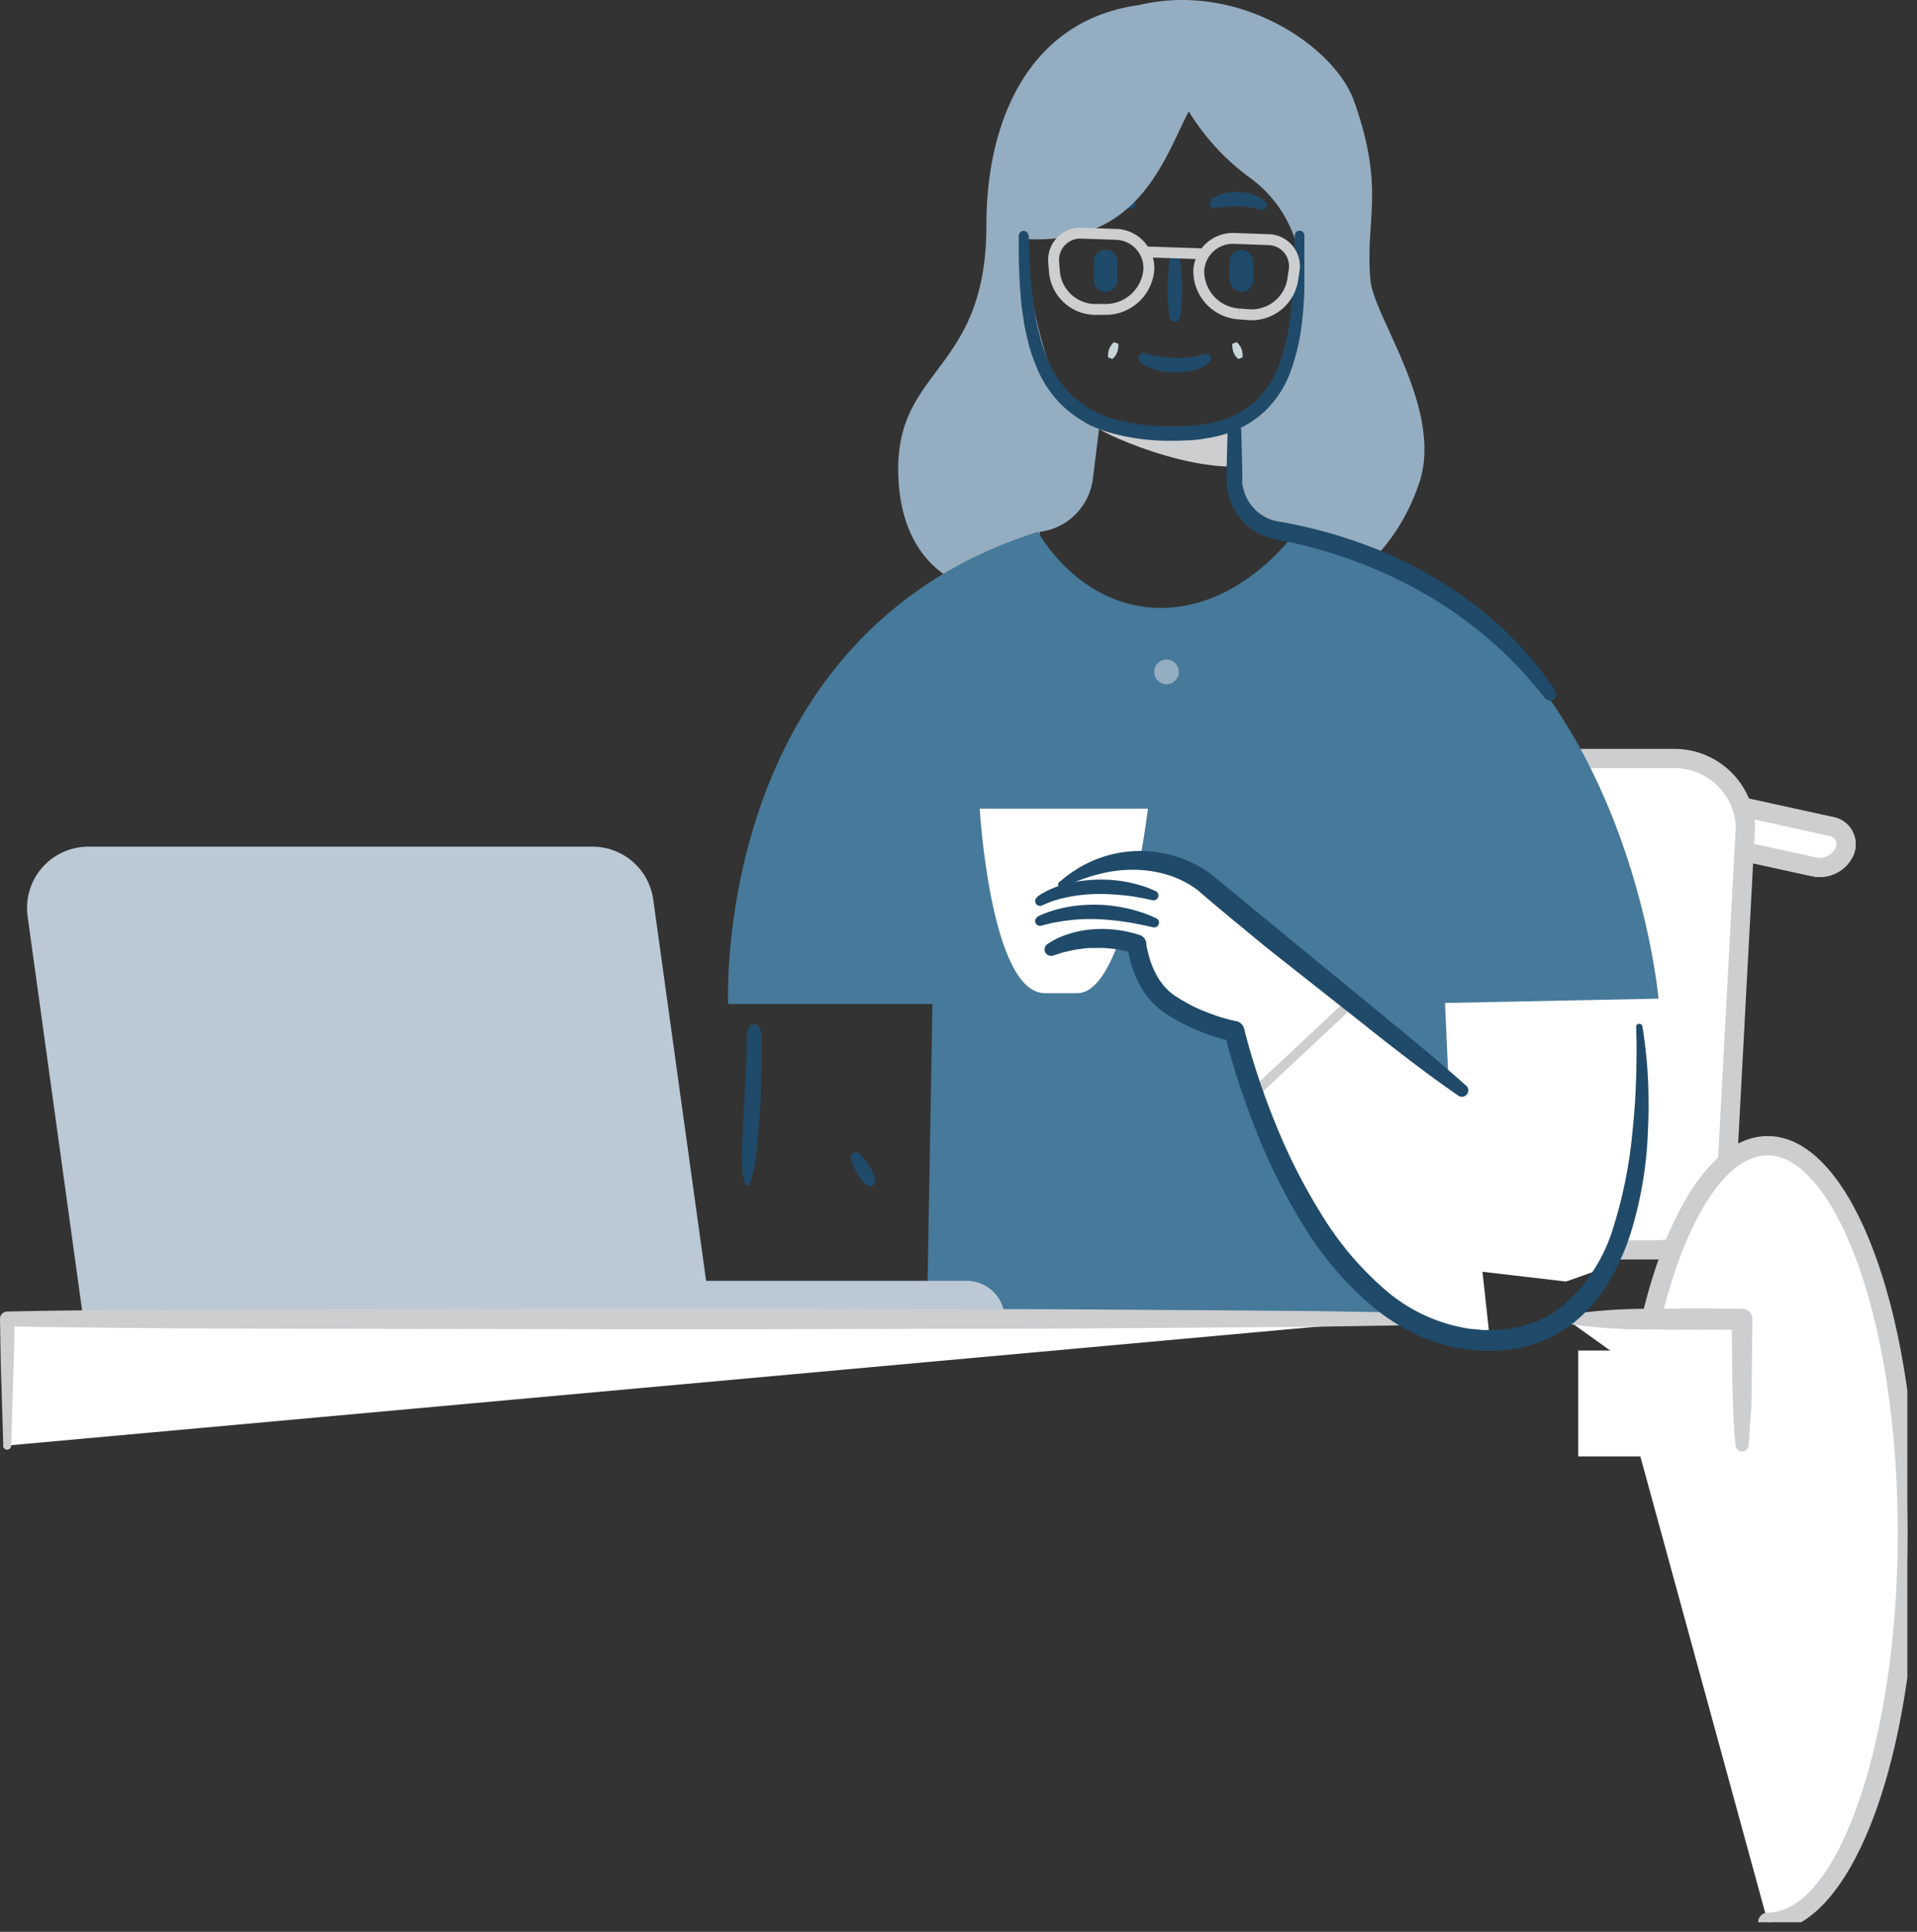 <svg xmlns="http://www.w3.org/2000/svg" xmlns:xlink="http://www.w3.org/1999/xlink" viewBox="0 0 199.14 200.719"><rect x="0" y="0" width="199.14" height="200.719" fill="#333333" stroke="none"/><defs><style>.a{fill:none;}.b{clip-path:url(#a);}.c{fill:#fff;}.d{fill:#c8d6db;}.e{fill:#ccced0;}.f{fill:#204a69;}.g{fill:#95adc1;}.h{fill:#46799a;}.i{fill:#bbc9d5;}</style><clipPath id="a" transform="translate(0 0)"><rect class="a" width="198.14" height="199.72"/></clipPath></defs><title>woocommerce-relaxed</title><g class="b"><path class="c" d="M171.03,83.939a1.869,1.869,0,0,0,1.4,2.61l16,3.51a2.85,2.85,0,0,0,3.18-1.58,1.87,1.87,0,0,0-1.4-2.61l-16-3.51a2.85,2.85,0,0,0-3.14,1.62Z" transform="translate(0 0)"/><path class="d" d="M189.039,91.123a3.89,3.89,0,0,1-.819-.087l-16.004-3.511a2.825,2.825,0,0,1-2.008-1.463,2.89,2.89,0,0,1-.09-2.533.997.997,0,0,1,.223-.315,3.832,3.832,0,0,1,4.061-1.837l16.023,3.515a2.855,2.855,0,0,1,2.01,1.466,2.889,2.889,0,0,1,.09,2.529A3.84,3.84,0,0,1,189.039,91.123ZM171.877,84.569a.88.88,0,0,0,.093.547.868.868,0,0,0,.624.447l16.05,3.52a1.845,1.845,0,0,0,2.061-1.027.87.87,0,0,0-.657-1.2l-16.051-3.521a1.837,1.837,0,0,0-2.015,1.057A.989.989,0,0,1,171.877,84.569Z" transform="translate(0 0)"/><path class="c" d="M171.03,83.939a1.869,1.869,0,0,0,1.4,2.61l16,3.51a2.85,2.85,0,0,0,3.18-1.58,1.87,1.87,0,0,0-1.4-2.61l-16-3.51a2.85,2.85,0,0,0-3.14,1.62Z" transform="translate(0 0)"/><path class="e" d="M189.039,91.123a3.89,3.89,0,0,1-.819-.087l-16.004-3.511a2.825,2.825,0,0,1-2.008-1.463,2.89,2.89,0,0,1-.09-2.533.997.997,0,0,1,.223-.315,3.832,3.832,0,0,1,4.061-1.837l16.023,3.515a2.855,2.855,0,0,1,2.01,1.466,2.889,2.889,0,0,1,.09,2.529A3.84,3.84,0,0,1,189.039,91.123ZM171.877,84.569a.88.88,0,0,0,.093.547.868.868,0,0,0,.624.447l16.05,3.52a1.845,1.845,0,0,0,2.061-1.027.87.87,0,0,0-.657-1.2l-16.051-3.521a1.837,1.837,0,0,0-2.015,1.057A.989.989,0,0,1,171.877,84.569Z" transform="translate(0 0)"/><path class="c" d="M172.02,129.859H114.89a7.39,7.39,0,0,1-7.38-7l1.93-36.24a7.39,7.39,0,0,1,7.38-7.81h57.12a7.39,7.39,0,0,1,7.38,7l-1.93,36.24a7.391,7.391,0,0,1-7.37,7.81Z" transform="translate(0 0)"/><path class="e" d="M172.02,130.859H114.89a8.389,8.389,0,0,1-8.379-7.947q-.002-.053,0-.105l1.929-36.188a8.39,8.39,0,0,1,8.379-8.81H173.94a8.389,8.389,0,0,1,8.379,7.947c.001.035.001.071,0,.106l-1.929,36.188a8.388,8.388,0,0,1-8.37,8.81Zm-63.509-8.002a6.388,6.388,0,0,0,6.378,6.002h57.129a6.391,6.391,0,0,0,6.373-6.752,1.042,1.042,0,0,1-.001-.11L180.318,85.81a6.388,6.388,0,0,0-6.378-6.002H116.818a6.39,6.39,0,0,0-6.38,6.753,1.031,1.031,0,0,1,.001.11Z" transform="translate(0 0)"/><path class="c" d="M169.64,148.539c1.7-17,7.31-29.5,14-29.5,8,0,14.5,18.06,14.5,40.34s-6.49,40.34-14.5,40.34" transform="translate(0 0)"/><path class="e" d="M183.64,200.719a1,1,0,0,1,0-2c7.317,0,13.5-18.016,13.5-39.34,0-23.532-6.98-39.34-13.5-39.34-5.878,0-11.348,12.028-13.005,28.6a1,1,0,1,1-1.99-.199c1.818-18.184,7.845-30.4,14.995-30.4,8.691,0,15.5,18.158,15.5,41.34S192.331,200.719,183.64,200.719Z" transform="translate(0 0)"/><path class="e" d="M128.28,48.478v-4c-5.08.87-9.59,1.3-13.53,0S120.95,48.599,128.28,48.478Z" transform="translate(0 0)"/><path class="f" d="M114.85,25.939h0a1.23,1.23,0,0,1,1.23,1.23v1.92a1.23,1.23,0,0,1-1.23,1.23h0a1.23,1.23,0,0,1-1.23-1.23v-1.92A1.23,1.23,0,0,1,114.85,25.939Z" transform="translate(0 0)"/><path class="f" d="M117.24,21.639l-.21-.09h-.41a13.535,13.535,0,0,0-1.59-.08,8.214,8.214,0,0,0-1.59.16,3.24,3.24,0,0,0-.48.12l-.17.06h-.09a.5.5,0,0,1-.59-.33.512.512,0,0,1,.11-.47,2.819,2.819,0,0,1,.82-.57,5.438,5.438,0,0,1,.91-.32,7.715,7.715,0,0,1,1.07-.13,4.821,4.821,0,0,1,1.07.06,4.184,4.184,0,0,1,.93.26,2.282,2.282,0,0,1,.37.18,3.469,3.469,0,0,1,.32.22,1.484,1.484,0,0,1,.16.18.51.51,0,0,1-.13.72.52.52,0,0,1-.5.03Z" transform="translate(0 0)"/><path class="g" d="M142.36,29.088c-.56-6.36,1.57-9.37-1.69-18.56-2.06-5.8-12.07-12.47-22.36-10-11.12,1.52-15.84,11.56-15.84,22.86,0,15.13-9.16,14.72-9.16,25.32s7.33,12.2,7.33,12.2a18.588,18.588,0,0,0,7.35-.39v-5.26a6.34,6.34,0,0,0,5.54-5.52l.65-5.26c-6.2-1.06-7.88-19.66-7.88-19.66,11.88.8,14.49-8,17.19-13.25a24.005,24.005,0,0,0,6.49,7c6.77,5.08,6.2,14.43,3.38,19.74-2.66,5-5.66,5.6-5.66,5.6l.2,5.92a5.45,5.45,0,0,0,4.67,5.21l1.35.19v5.39h5.48s5.36-2.65,8-10.34-4.7-17.3-5.04-21.19Z" transform="translate(0 0)"/><path class="f" d="M106.86,24.479l.08,2.51c.06.79.1,1.74.21,2.84l.2,1.74.32,1.9c.14.65.31,1.33.49,2a17.551,17.551,0,0,0,.76,2.06,10.264,10.264,0,0,0,2.66,3.75,10.501,10.501,0,0,0,4.33,2.3,21.007,21.007,0,0,0,5.2.71h1.31l1.36-.07a8.261,8.261,0,0,0,1.29-.16,8.786,8.786,0,0,0,1.24-.24,8.999,8.999,0,0,0,4.25-2.28,9.84,9.84,0,0,0,2.39-3.89,20.586,20.586,0,0,0,1-4.16c.2-1.33.28-2.57.36-3.66s.11-2.06.13-2.86l.06-2.5a.5.5,0,1,1,1,0v5.42a36.757,36.757,0,0,1-.27,3.78,21.886,21.886,0,0,1-1,4.45,10.87,10.87,0,0,1-2.69,4.46,10.489,10.489,0,0,1-4.9,2.69,10.238,10.238,0,0,1-1.41.28,9.932,9.932,0,0,1-1.41.18l-1.36.06h-1.43a22.396,22.396,0,0,1-5.56-.79,11.946,11.946,0,0,1-4.88-2.64,11.559,11.559,0,0,1-2.93-4.27,18.861,18.861,0,0,1-.78-2.24c-.18-.74-.34-1.45-.48-2.14l-.29-2-.15-1.79c-.08-1.12-.09-2.11-.13-2.92v-2.51a.5.5,0,0,1,1,0Z" transform="translate(0 0)"/><path class="f" d="M122.4,26.108s.1.43.19,1.07a22.536,22.536,0,0,1,.19,2.35,20.707,20.707,0,0,1-.06,2.35,10.409,10.409,0,0,1-.14,1.07.55.55,0,0,1-1.09,0,10.409,10.409,0,0,1-.14-1.07,20.942,20.942,0,0,1-.06-2.35,22.536,22.536,0,0,1,.19-2.35c.09-.64.19-1.07.19-1.07a.39.39,0,0,1,.75,0Z" transform="translate(0 0)"/><rect class="f" x="127.72" y="25.939" width="2.46" height="4.38" rx="1.23" ry="1.23"/><path class="f" d="M125.96,20.659a1.573,1.573,0,0,0-.16.18l-.02.01a.51.51,0,0,0,.62.77l.21-.09h.41a13.557,13.557,0,0,1,1.59-.08,8.206,8.206,0,0,1,1.59.16,3.227,3.227,0,0,1,.48.12l.17.06h.1a.5.5,0,0,0,.5-.83,2.819,2.819,0,0,0-.82-.57,5.438,5.438,0,0,0-.91-.32,7.73,7.73,0,0,0-1.07-.13,4.821,4.821,0,0,0-1.07.06,4.184,4.184,0,0,0-.93.26,2.324,2.324,0,0,0-.37.18A3.47,3.47,0,0,0,125.96,20.659Zm-6.73,16.15-.28-.11a.524.524,0,0,0-.52.89l.23.2a4.124,4.124,0,0,0,.36.22,3.716,3.716,0,0,0,.46.22,6.998,6.998,0,0,0,2.52.47,10.259,10.259,0,0,0,1.36-.09,6.914,6.914,0,0,0,1.19-.31,3.994,3.994,0,0,0,.81-.45l.28-.25a.49.49,0,0,0-.5-.82h-.13l-.21.09a4.104,4.104,0,0,1-.62.17,10.636,10.636,0,0,1-2.15.13,17.492,17.492,0,0,1-2.17-.22c-.092-.022-.174-.045-.247-.065A1.532,1.532,0,0,0,119.23,36.809Z" transform="translate(0 0)"/><path class="h" d="M172.29,103.759s-3.68-42.291-37.7-48.501c0,0-5.47,7.9-14,7.9s-12.77-7.9-12.77-7.9c-34,10.71-32.18,49.06-32.18,49.06H96.86l-.57,32.71h55.28l-1.46-32.82Z" transform="translate(0 0)"/><path class="g" d="M121.18,71.088a1.28,1.28,0,1,0-1.28-1.28A1.28,1.28,0,0,0,121.18,71.088Z" transform="translate(0 0)"/><path class="c" d="M111.92,103.189h-3.38c-5.64,0-6.77-19.17-6.77-19.17h17.48s-2.25,19.17-7.33,19.17Z" transform="translate(0 0)"/><path class="c" d="M154.78,139.279c-19.17,0-26.5-32.14-26.5-32.14a19.349,19.349,0,0,1-6.77-2.82c-3-2-3.38-6.2-3.38-6.2a28.683,28.683,0,0,0-8.46.56c-1.33.34-1.69-.56-2.26-2.26s.56-3.95,3.38-4.51c10-5.64,12.75-1.68,14.66,0,4.51,3.95,26.5,21.43,26.5,21.43" transform="translate(0 0)"/><path class="d" d="M115.11,36.839a1.083,1.083,0,0,0,0,.29l.43.17a1.097,1.097,0,0,0,.22-.2,1.782,1.782,0,0,0,.3-.51,2.013,2.013,0,0,0,.11-.58,1.278,1.278,0,0,0,0-.29l-.44-.17a1.295,1.295,0,0,0-.21.2,1.985,1.985,0,0,0-.3.51A1.795,1.795,0,0,0,115.11,36.839Zm13.32.26a1.097,1.097,0,0,0,.22.2l.43-.17a1.083,1.083,0,0,0,0-.29,1.769,1.769,0,0,0-.11-.58,1.985,1.985,0,0,0-.3-.51,1.295,1.295,0,0,0-.21-.2l-.44.17a1.278,1.278,0,0,0,0,.29,2.013,2.013,0,0,0,.11.58A1.782,1.782,0,0,0,128.43,37.099Z" transform="translate(0 0)"/><path class="e" d="M130.54,113.849a.5.5,0,0,1-.342-.864l9.02-8.46a.5.5,0,0,1,.684.729l-9.02,8.46A.496.496,0,0,1,130.54,113.849Z" transform="translate(0 0)"/><path class="i" d="M57,133.079h43.42a3.949,3.949,0,0,1,3.95,3.95H57v-3.95Z" transform="translate(0 0)"/><path class="i" d="M73.9,137.029H8.65l-5.78-41.81a6.37,6.37,0,0,1,6.31-7.25H61.55a6.37,6.37,0,0,1,6.31,5.5Z" transform="translate(0 0)"/><path class="c" d="M162.68,137.029h18.35v13.16" transform="translate(0 0)"/><path class="e" d="M162.68,136.609a56.855,56.855,0,0,1,9.18-.62q4.59-.09,9.18,0a1.06,1.06,0,0,1,1,1.07l-.07,6.58c0,1.1,0,2.19-.1,3.29s-.12,2.19-.24,3.29a.67.67,0,0,1-1.33,0c-.12-1.1-.18-2.19-.24-3.29s-.07-2.19-.1-3.29l-.07-6.58,1.07,1.07q-4.59.06-9.18,0a57.081,57.081,0,0,1-9.18-.62.43.43,0,0,1,0-.84Z" transform="translate(0 0)"/><path class="c" d="M166.94,131.649l-4.26,1.5-11.4-1.33,2.17-6.84,9.23-1.66,6.13,3.67ZM.76,137.029v13.16l145-13.16Z" transform="translate(0 0)"/><path class="e" d="M.34,150.189l-.2-6.58c-.08-2.19-.1-4.39-.14-6.58a.749.749,0,0,1,.73-.76c6-.14,12.08-.15,18.12-.22l18.12-.05,36.25-.05,36.25.08,18.13.12,9.06.07,9.06.15a.67.67,0,0,1,0,1.33l-9.06.15-9.06.07-18.12.12-36.25.08-36.25-.05-18.12-.05c-6-.07-12.08-.08-18.12-.22l.76-.76c0,2.19-.07,4.39-.14,6.58l-.2,6.58a.42.42,0,0,1-.84,0Z" transform="translate(0 0)"/><path class="f" d="M110.06,91.629l.44-.36a11.731,11.731,0,0,1,1.34-.95,7.682,7.682,0,0,1,1.05-.59,9.329,9.329,0,0,1,1.3-.56,12.164,12.164,0,0,1,3.36-.72,12.466,12.466,0,0,1,4.08.39,12.089,12.089,0,0,1,4.2,2l3.53,2.91,3.64,3,13.4,11c3.65,3,6,5.14,6,5.14a.67.67,0,0,1-.83,1s-2.62-1.77-6.35-4.67c-1.88-1.43-4-3.16-6.35-5l-7.27-5.74-3.64-3c-1.19-1-2.41-2-3.46-2.93a9.994,9.994,0,0,0-3.41-1.71,12.295,12.295,0,0,0-3.47-.47,13.747,13.747,0,0,0-3,.34,16.283,16.283,0,0,0-2.26.67,12.147,12.147,0,0,0-1.45.61l-.53.23a.34.34,0,0,1-.35-.57Z" transform="translate(0 0)"/><path class="f" d="M108.18,92.879l-.44.29.06.01a.501.501,0,1,0,.48.88l.48-.21a1.95,1.95,0,0,1,.287-.114c.075-.025.153-.052.233-.086a3.139,3.139,0,0,1,.354-.114c.112-.032.23-.065.346-.106a16.337,16.337,0,0,1,3.94-.54,21.351,21.351,0,0,1,2.14.07c.68.06,1.32.12,1.86.22.164.03.321.058.468.084.338.06.626.11.842.166l.5.1a.5.5,0,0,0,.3-.95l-.5-.22a10.404,10.404,0,0,0-1.36-.46,14.123,14.123,0,0,0-4.33-.5,15.692,15.692,0,0,0-2.33.26,13.176,13.176,0,0,0-2,.57c-.067.029-.133.057-.198.084a6.117,6.117,0,0,0-.562.256c-.079.043-.156.083-.23.122C108.389,92.759,108.27,92.821,108.18,92.879Zm-.37,2.33.48-.21a12.325,12.325,0,0,1,1.35-.47,15.186,15.186,0,0,1,2-.41,17.265,17.265,0,0,1,2.31-.12,14.411,14.411,0,0,1,2.3.22,15.157,15.157,0,0,1,2,.47,12.206,12.206,0,0,1,1.33.48l.49.22a.5.5,0,0,1-.31.95l-.5-.11c-.208-.053-.483-.107-.804-.17h0c-.158-.031-.328-.064-.506-.1a27.243,27.243,0,0,0-4-.46,19.082,19.082,0,0,0-4,.28l-.07.013h0a11.305,11.305,0,0,0-1.21.257l-.51.13a.5.5,0,0,1-.33-.94Zm1.02,2.86a9.704,9.704,0,0,1,1-.57,7.613,7.613,0,0,1,1.19-.46,10.428,10.428,0,0,1,2.45-.48,12.148,12.148,0,0,1,2.49.05q.615.075,1.23.21l.61.15.09.025c.176.05.345.098.55.174a1,1,0,0,1,.64.8v.05a3.196,3.196,0,0,0,.113.663h0c.009.04.018.079.027.117.06.26.13.54.21.81a9.467,9.467,0,0,0,.62,1.53,6.79,6.79,0,0,0,.88,1.32,4.836,4.836,0,0,0,.54.55,6.717,6.717,0,0,0,.59.46l.032.02c.242.155.508.325.728.45.057.032.116.065.175.1.18.103.37.212.565.31a14.157,14.157,0,0,0,1.57.73l.111.042h0c.526.204,1.005.389,1.519.548l.83.24c.27.07.57.14.8.18a1.079,1.079,0,0,1,.86.81c.4,1.66.92,3.36,1.46,5s1.16,3.31,1.82,4.93a60.068,60.068,0,0,0,4.73,9.32,33.151,33.151,0,0,0,6.62,7.85,17.316,17.316,0,0,0,9,4.09,5.861,5.861,0,0,1,.657.05h0c.195.022.39.045.583.05h1.27a14.2,14.2,0,0,0,2.43-.32,11.237,11.237,0,0,0,4.37-2.07,17.313,17.313,0,0,0,5.42-8.32,47.85,47.85,0,0,0,2-10.2c.19-1.74.3-3.5.35-5.26s.08-3.53,0-5.29a.331.331,0,1,1,.66-.06,49.967,49.967,0,0,1,.57,5.35c.08,1.79.09,3.59,0,5.39a40.566,40.566,0,0,1-1.79,10.71,24.34,24.34,0,0,1-2.27,5.06,15.715,15.715,0,0,1-3.7,4.29,13.336,13.336,0,0,1-5.17,2.49,16.285,16.285,0,0,1-2.85.39h-1.3a13.363,13.363,0,0,1-1.41-.1,17.805,17.805,0,0,1-5.43-1.53,21.792,21.792,0,0,1-4.73-3,34.695,34.695,0,0,1-7.11-8.34,62.24,62.24,0,0,1-4.86-9.69q-1-2.511-1.85-5.08c-.491-1.509-.936-3.001-1.328-4.559-.07-.017-.142-.034-.215-.051l-.087-.02-.93-.27c-.61-.19-1.22-.42-1.81-.67s-1.17-.52-1.74-.83c-.28-.15-.57-.31-.85-.48-.176-.107-.336-.21-.498-.314h0c-.096-.062-.192-.123-.292-.186a8.205,8.205,0,0,1-.85-.67,6.72,6.72,0,0,1-.73-.76,8.892,8.892,0,0,1-1.13-1.73,11.563,11.563,0,0,1-.74-1.87h0c-.09-.32-.18-.64-.25-1-.023-.103-.045-.207-.065-.312l-.425-.108a9.601,9.601,0,0,0-1.05-.18c-.35-.04-.71-.08-1.07-.1-.24-.013-.475-.009-.711-.004h0c-.119.002-.239.004-.359.004a6.401,6.401,0,0,0-1.07.06c-.141.024-.281.041-.42.058h0a6.385,6.385,0,0,0-.64.102c-.111.025-.222.05-.331.074-.233.052-.458.101-.669.156-.155.04-.335.1-.522.163s-.383.128-.568.177a.67.67,0,0,1-.51-1.23Z" transform="translate(0 0)"/><path class="e" d="M113.96,32.148v-.565l-.02,0Zm-4.42-3.87-.563.044.001.01Zm-.09-1.14-.564.028.001.017Zm2.95-2.91-.035.564.015.001Zm3.46.12-.02.565.015,0Zm3.49,3.57.564.034.001-.026Zm10.24,4.77.056-.562-.01-.001Zm4.69-3.56.557.098.002-.014Zm.17-1.13.559.084.002-.014Zm-2.72-3.1-.02.565.016,0Zm-3.46-.12-.031.564.011,0Zm-3.74,3.32-.564-.036-.001.027Zm-9.71,3.485h-.86v1.13h.86Zm-.88,0a3.725,3.725,0,0,1-3.838-3.36l-1.124.11a4.855,4.855,0,0,0,5.002,4.38Zm-3.837-3.35-.09-1.14-1.126.089.09,1.14Zm-.089-1.123a2.22,2.22,0,0,1,.657-1.685l-.793-.804a3.341,3.341,0,0,0-.992,2.544Zm.657-1.685a2.217,2.217,0,0,1,1.694-.634l.07-1.128a3.343,3.343,0,0,0-2.557.957Zm1.709-.633,3.46.12.04-1.129-3.46-.12Zm3.475.12a2.953,2.953,0,0,1,2.088.889l.808-.79a4.083,4.083,0,0,0-2.886-1.229Zm2.088.889a2.956,2.956,0,0,1,.842,2.108l1.13.016a4.084,4.084,0,0,0-1.164-2.914Zm.843,2.082a3.935,3.935,0,0,1-3.961,3.699l-.01,1.13a5.065,5.065,0,0,0,5.099-4.761Zm9.898,5.297.86.07.092-1.126-.86-.07Zm.851.069a4.896,4.896,0,0,0,5.302-4.024l-1.113-.196a3.766,3.766,0,0,1-4.078,3.095Zm5.304-4.038.17-1.13-1.118-.168-.17,1.13Zm.172-1.144a3.326,3.326,0,0,0-.801-2.603l-.849.745a2.193,2.193,0,0,1,.528,1.718Zm-.801-2.603a3.324,3.324,0,0,0-2.476-1.132l-.008,1.13a2.194,2.194,0,0,1,1.635.747Zm-2.46-1.132-3.46-.12-.04,1.129,3.46.12Zm-3.449-.12a4.115,4.115,0,0,0-4.335,3.848l1.128.071a2.985,2.985,0,0,1,3.145-2.792ZM123.965,28.09a5.025,5.025,0,0,0,4.732,5.093l.066-1.128a3.895,3.895,0,0,1-3.668-3.947Z" transform="translate(0 0)"/><path class="e" d="M124.59,26.924l-.019,0-5.35-.18a.564.564,0,0,1-.546-.584.573.573,0,0,1,.583-.545l5.35.18a.565.565,0,0,1-.019,1.129Z" transform="translate(0 0)"/><path class="f" d="M128.99,46.539l-.05-2h-.08a.67.67,0,0,0-1.33,0l-.05,2-.06,2.31v1.46a6.147,6.147,0,0,0,.4,1.8,6.271,6.271,0,0,0,4.68,3.92l1.94.4a48.693,48.693,0,0,1,8,2.54,46.146,46.146,0,0,1,7.44,3.87,43.303,43.303,0,0,1,5.79,4.46,41.31,41.31,0,0,1,3.59,3.74c.81.96,1.25,1.53,1.25,1.53a.67.67,0,0,0,1.07-.79l-.3-.44c-.037-.054-.078-.114-.121-.178-.188-.277-.434-.638-.759-1.052a35.279,35.279,0,0,0-3.55-4.07,38.499,38.499,0,0,0-5.93-4.82,43.582,43.582,0,0,0-7.74-4.09,50.65,50.65,0,0,0-8.36-2.56c-.66-.15-1.35-.28-2-.38a4.422,4.422,0,0,1-1.5-.53,4.532,4.532,0,0,1-1.93-2.19,5.313,5.313,0,0,1-.34-1.25v-1.37Zm-50.11,60.18a1.857,1.857,0,0,1,.22.7,8.706,8.706,0,0,1,.012,1.082c-.006.241-.012.502-.012.778,0,1.54,0,3.59-.13,5.63-.06,1-.13,2-.22,3-.02.221-.038.434-.056.641-.063.726-.118,1.367-.204,1.959a12.572,12.572,0,0,1-.38,1.82,5.346,5.346,0,0,1-.24.69.272.272,0,0,1-.36.13.271.271,0,0,1-.14-.16,5.256,5.256,0,0,1-.16-.71,11.906,11.906,0,0,1-.15-1.86c0-.482.024-1.011.048-1.573.015-.335.03-.682.042-1.037.023-.732.064-1.523.104-2.304v-.001c.012-.233.024-.466.036-.695l.16-3,.1-2.6a13.627,13.627,0,0,1,.07-1.84,1.855,1.855,0,0,1,.22-.7.61.61,0,0,1,1.04.05Zm10.35,13.13a4.267,4.267,0,0,1,.38.37,6.879,6.879,0,0,1,.68.91,4.492,4.492,0,0,1,.5,1,2.581,2.581,0,0,1,.14.52.55.55,0,0,1-.86.51,2.616,2.616,0,0,1-.39-.36,4.515,4.515,0,0,1-.66-.92,6.991,6.991,0,0,1-.49-1,4.395,4.395,0,0,1-.15-.51.53.53,0,0,1,.86-.51Z" transform="translate(0 0)"/><path class="c" d="M163.95,140.319h11v11h-11Z" transform="translate(0 0)"/></g></svg>